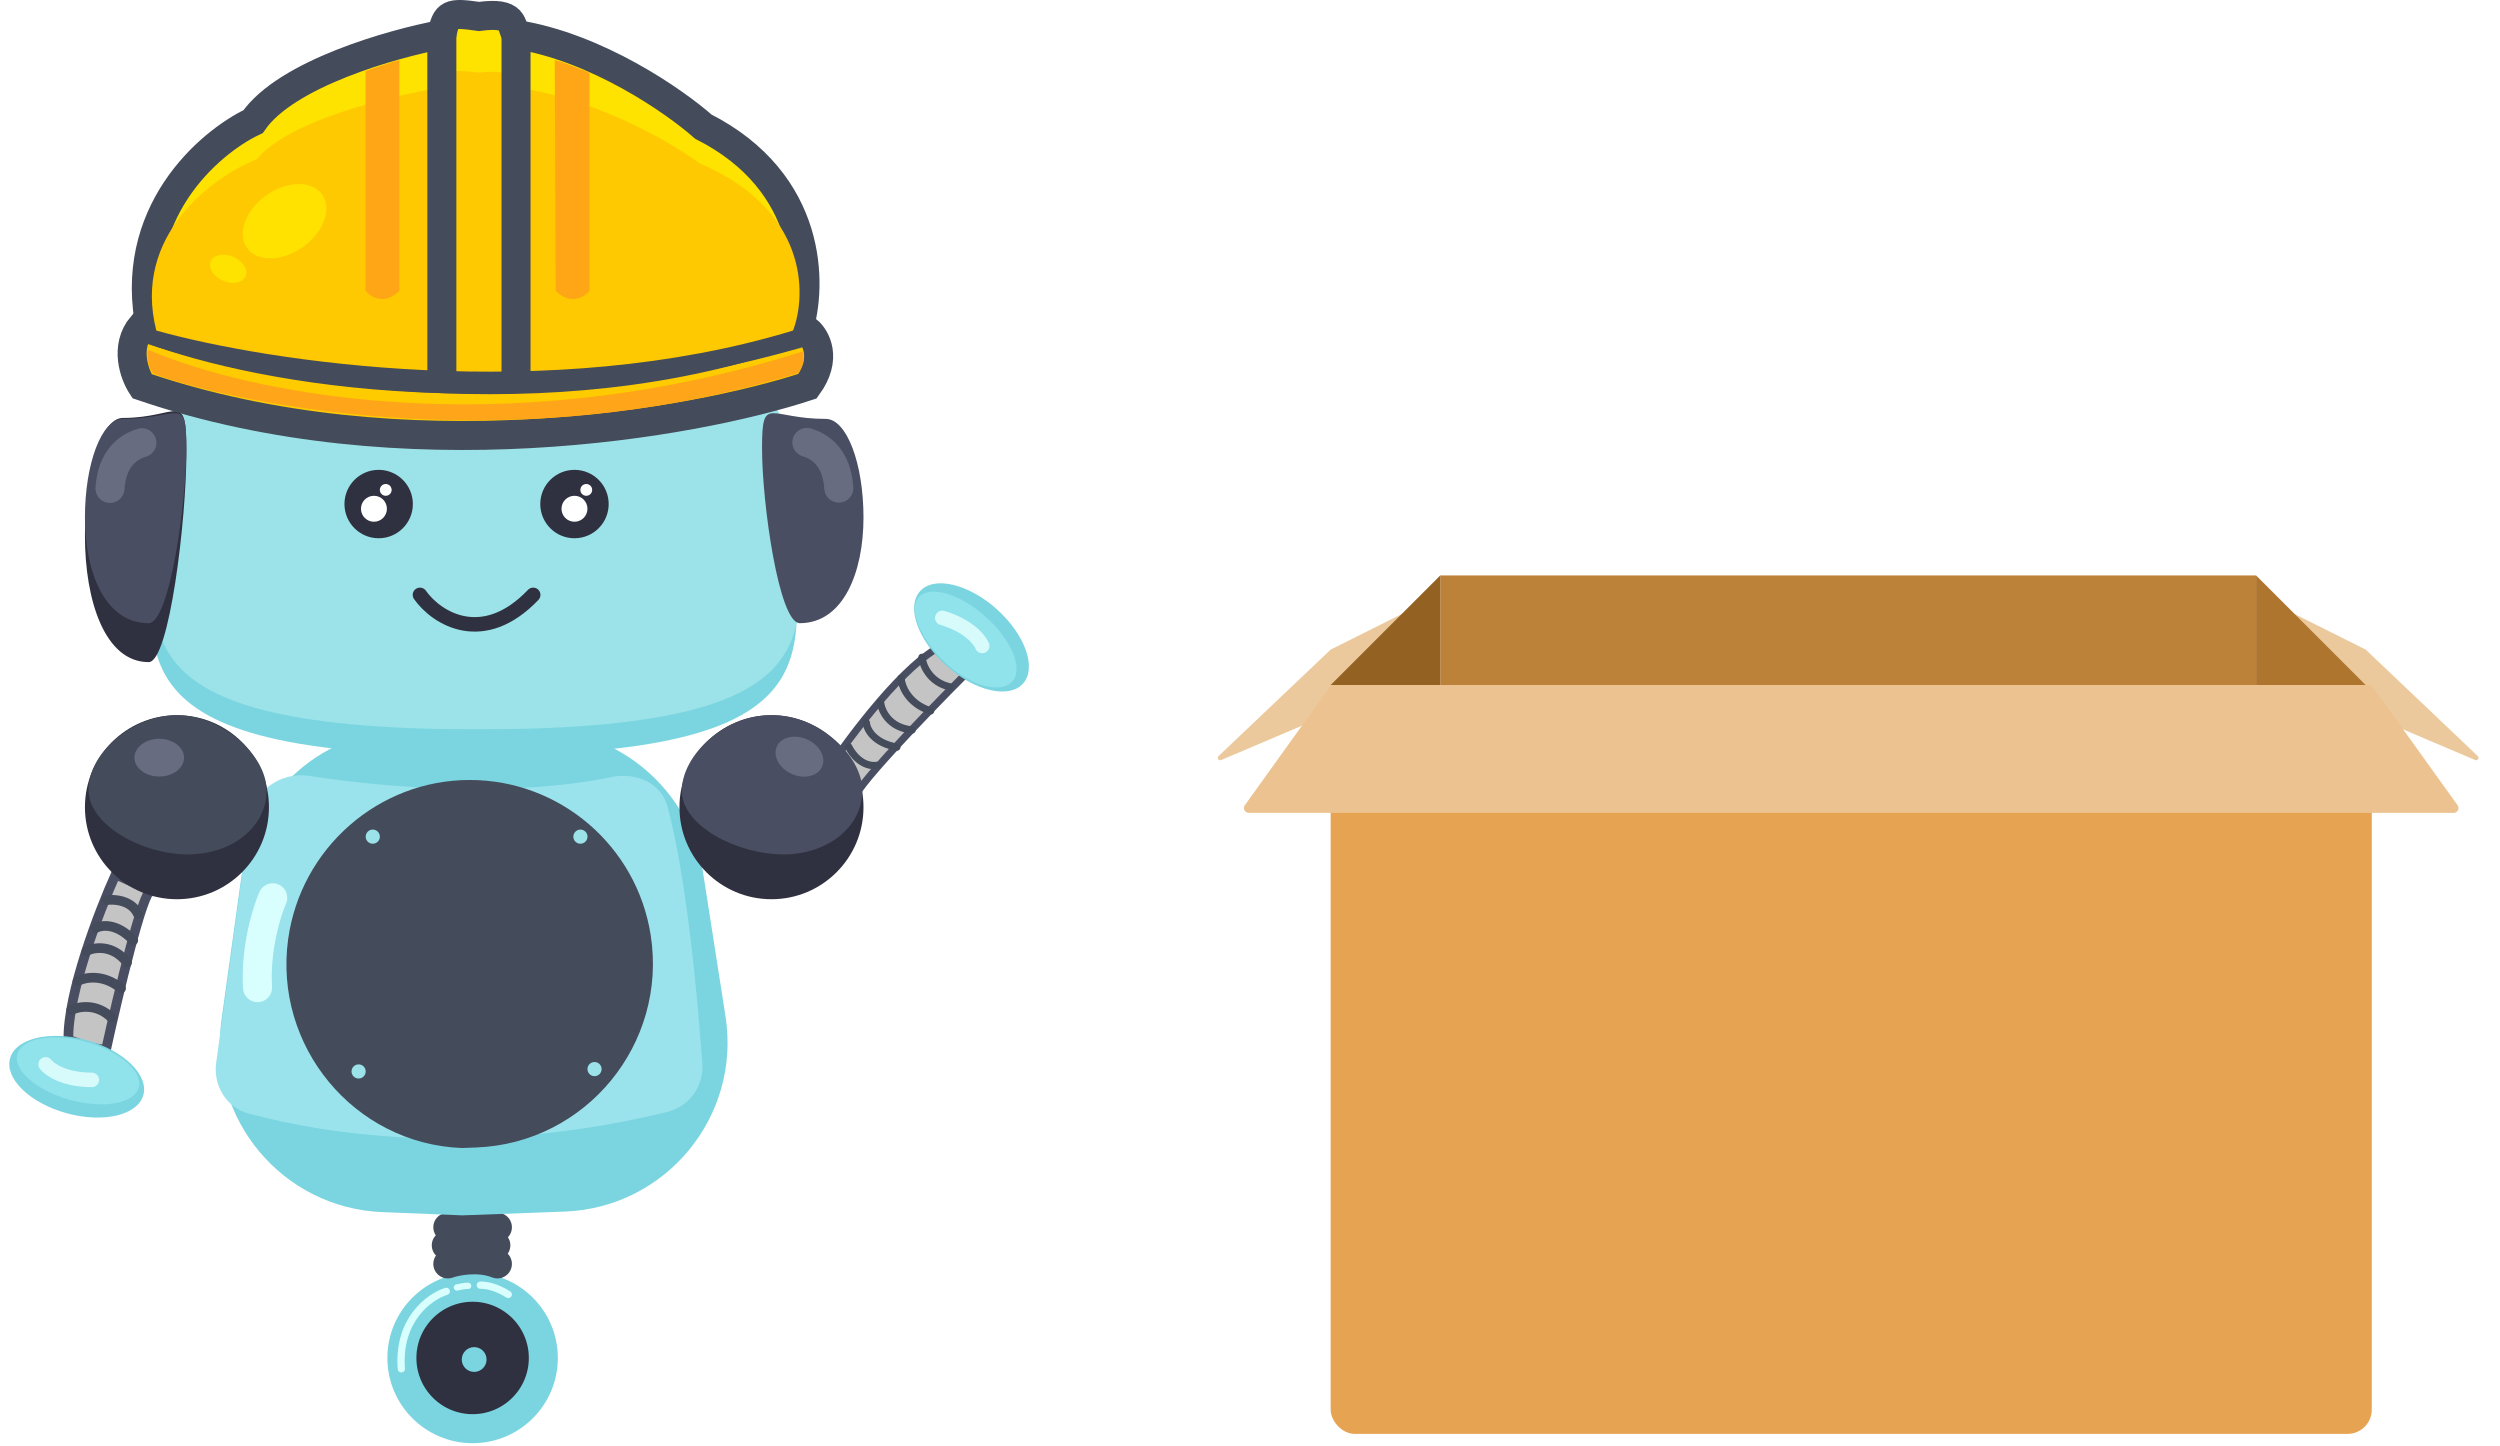 <svg width="517" height="299" viewBox="0 0 517 299" fill="none" xmlns="http://www.w3.org/2000/svg">
<rect x="297.844" y="119" width="168.714" height="22.663" fill="#BC8239"/>
<g filter="url(#filter0_d_767_1192)">
<path d="M275.254 143.473L295.99 121.009C296.367 120.601 295.896 119.974 295.399 120.223L275.248 130.298C275.204 130.32 275.163 130.349 275.127 130.383L252.004 152.35C251.6 152.733 252.031 153.39 252.544 153.172L275.082 143.594C275.147 143.566 275.206 143.525 275.254 143.473Z" fill="#EBC99C"/>
</g>
<g filter="url(#filter1_d_767_1192)">
<path d="M489.149 143.473L468.413 121.009C468.036 120.601 468.507 119.974 469.004 120.223L489.155 130.298C489.199 130.32 489.24 130.349 489.276 130.383L512.399 152.35C512.803 152.733 512.371 153.39 511.859 153.172L489.321 143.594C489.255 143.566 489.197 143.525 489.149 143.473Z" fill="#EBC99C"/>
</g>
<path d="M96.051 155.829C96.746 157.289 98.903 160.091 101.965 159.626" stroke="#444B5B" stroke-width="6" stroke-linecap="round"/>
<path d="M99.66 150.802C99.764 152.136 101.179 155.013 106.005 155.847" stroke="#444B5B" stroke-width="6" stroke-linecap="round"/>
<path d="M102.573 146.54C102.757 148.275 104.328 151.85 109.145 152.272M106.787 141.57C106.914 143.218 108.325 146.873 112.951 148.31" stroke="#444B5B" stroke-width="6" stroke-linecap="round"/>
<path d="M111.093 137.237C111.282 138.898 112.726 142.445 116.983 143.344" stroke="#444B5B" stroke-width="6" stroke-linecap="round"/>
<path d="M94.448 269.816L95.173 251.462H100.3L101.025 269.816H94.448Z" fill="#C4C4C4" stroke="#444B5B" stroke-width="6"/>
<circle cx="97.736" cy="280.827" r="14.625" fill="#303140" stroke="#7BD5E0" stroke-width="6"/>
<path d="M92.609 253.798C94.425 253.157 99.018 252.26 102.863 253.798" stroke="#444B5B" stroke-width="6" stroke-linecap="round"/>
<path d="M92.289 257.531C94.105 256.89 98.698 255.993 102.543 257.531" stroke="#444B5B" stroke-width="6" stroke-linecap="round"/>
<path d="M92.609 261.376C94.425 260.736 99.018 259.838 102.863 261.376" stroke="#444B5B" stroke-width="6" stroke-linecap="round"/>
<path d="M193.431 134.282C185.284 139.293 174.411 154.162 169.993 160.97C172.828 162.82 178.163 166.272 176.825 165.276C175.488 164.28 191.249 147.87 199.297 139.79C198.78 138.266 195.171 135.483 193.431 134.282Z" fill="#C4C4C4" stroke="#4A4E62" stroke-width="1.5"/>
<path d="M14.149 214.989C13.954 205.427 20.573 188.236 23.907 180.837C26.997 182.219 32.786 184.837 31.225 184.252C29.664 183.667 24.395 205.801 21.955 216.941C20.394 217.331 16.101 215.802 14.149 214.989Z" fill="#C4C4C4" stroke="#4A4E62" stroke-width="2"/>
<path d="M163.587 103.506C163.587 132.607 179.199 156.198 98.209 156.198C17.219 156.198 32.343 132.607 32.343 103.506C32.343 74.405 64.392 50.813 98.209 50.813C132.026 50.813 163.587 74.405 163.587 103.506Z" fill="#7BD5E0"/>
<path d="M164.186 100.179C164.186 127.712 179.811 150.831 98.753 150.831C17.695 150.831 32.833 127.712 32.833 100.179C32.833 72.645 64.908 50.326 98.753 50.326C132.598 50.326 164.186 72.645 164.186 100.179Z" fill="#9BE3E8"/>
<path d="M38.544 93.748C38.544 107.221 35.049 136.926 30.737 136.926C21.711 136.926 17.564 124.297 17.564 110.824C17.564 97.351 21.059 86.43 25.37 86.43C37.121 86.43 38.544 80.275 38.544 93.748Z" fill="#303140"/>
<path d="M38.544 92.75C38.544 104.023 35.049 128.876 30.737 128.876C21.711 128.876 17.564 118.31 17.564 107.037C17.564 95.765 21.059 86.627 25.37 86.627C37.121 86.627 38.544 81.478 38.544 92.75Z" fill="#4A4E62"/>
<path d="M49.961 181.012C52.366 163.711 67.159 150.831 84.627 150.831H110.805C128.047 150.831 142.721 163.388 145.385 180.423L150.037 210.173C153.277 230.888 137.701 249.784 116.749 250.557L95.627 251.337L79.059 250.666C58.398 249.829 42.962 231.357 45.809 210.876L49.961 181.012Z" fill="#7BD5E0"/>
<path d="M51.692 169.273L44.706 219.763C44.052 224.489 46.811 229.049 51.42 230.283C69.319 235.073 99.993 239.149 137.982 229.95C142.562 228.841 145.592 224.524 145.241 219.824C143.333 194.263 140.802 177.32 138.075 166.897C136.783 161.962 131.562 159.657 126.565 160.684C106.192 164.874 80.774 163.085 63.95 160.456C58.137 159.548 52.498 163.445 51.692 169.273Z" fill="#9BE3EC"/>
<circle cx="36.592" cy="166.932" r="19.028" fill="#303140"/>
<path d="M55.132 163.517C55.132 170.927 48.084 176.69 38.788 176.69C29.491 176.69 18.296 170.683 18.296 163.273C18.296 155.863 27.296 147.904 36.592 147.904C45.888 147.904 55.132 156.107 55.132 163.517Z" fill="#444B5B"/>
<circle cx="159.541" cy="166.932" r="19.028" fill="#303140"/>
<ellipse cx="15.861" cy="222.667" rx="14.298" ry="7.83" transform="rotate(15.359 15.861 222.667)" fill="#7BD5E0"/>
<ellipse cx="16.144" cy="221.454" rx="13.008" ry="6.228" transform="rotate(15.359 16.144 221.454)" fill="#90E2EB"/>
<ellipse cx="14.298" cy="7.83" rx="14.298" ry="7.83" transform="matrix(0.745 0.668 0.668 -0.745 185.026 128.098)" fill="#7BD5E0"/>
<path d="M166.996 68.391C104.316 86.981 49.123 75.442 29.362 67.348C25.668 71.757 27.823 77.527 29.362 79.861C83.462 98.331 143.66 87.557 166.996 79.861C171.166 74.141 168.734 69.831 166.996 68.391Z" fill="#FECA00" stroke="#444B5B" stroke-width="6"/>
<path d="M165.105 68.191C113.745 86.9 54.432 75.986 31.195 68.191C26.071 44.239 43.161 29.512 52.346 25.143C59.139 15.252 81.194 9.006 91.372 7.119C92.326 2.829 92.817 2.511 99.073 3.405C106.715 2.362 105.523 5.282 106.715 7.119C123.398 9.741 139.485 20.922 145.443 26.186C168.203 37.744 168.034 59.005 165.105 68.191Z" fill="#FEE200" stroke="#444B5B" stroke-width="6"/>
<path d="M164.001 68.358C113.499 83.759 55.176 74.775 32.327 68.358C27.289 48.642 44.093 36.519 53.126 32.922C59.804 24.781 81.491 19.639 91.5 18.086C92.437 14.555 92.92 14.293 99.072 15.028C106.586 14.17 105.414 16.574 106.586 18.086C122.99 20.244 138.809 29.448 144.668 33.781C167.048 43.296 166.882 60.797 164.001 68.358Z" fill="#FEC900"/>
<path d="M91.373 6.873V78.371M106.715 6.873V78.371" stroke="#444B5B" stroke-width="6"/>
<path d="M82.584 12.452C81.869 12.571 77.228 14.054 75.584 14.695V60.132C76.626 61.423 79.486 63.23 82.584 60.132V12.452Z" fill="#FFA616"/>
<path d="M114.72 12.452C115.681 12.452 120.369 14.519 121.908 15.015V60.132C120.866 61.423 118.006 63.23 114.907 60.132L114.72 12.452Z" fill="#FFA616"/>
<ellipse cx="58.849" cy="45.741" rx="9.533" ry="6.554" transform="rotate(-35.394 58.849 45.741)" fill="#FFE200"/>
<ellipse cx="47.179" cy="55.585" rx="3.917" ry="2.693" transform="rotate(-156.631 47.179 55.585)" fill="#FEE200"/>
<path d="M165.991 72.696C102.716 92.691 49.902 80.707 30.763 72.375C30.122 72.696 30.67 76.241 31.724 77.182C33.042 78.358 95.164 98.501 165.03 77.182C165.799 76.029 166.632 74.618 165.991 72.696Z" fill="#FFA519"/>
<path d="M157.589 92.75C157.589 104.023 161.084 128.876 165.396 128.876C174.422 128.876 178.569 118.31 178.569 107.037C178.569 95.765 175.074 86.627 170.763 86.627C159.012 86.627 157.589 81.478 157.589 92.75Z" fill="#4A4E62"/>
<path d="M178.325 163.517C178.325 170.927 171.277 176.69 161.98 176.69C152.684 176.69 141.001 170.927 141.001 163.517C141.001 156.106 150.027 147.66 159.785 147.904C169.081 147.904 178.325 156.106 178.325 163.517Z" fill="#4A4E62"/>
<path d="M29.351 91.56C26.363 92.454 23.143 94.904 22.743 101.008" stroke="#686C81" stroke-width="6" stroke-linecap="round"/>
<path d="M166.86 91.488C169.848 92.382 173.068 94.833 173.468 100.937" stroke="#686C81" stroke-width="6" stroke-linecap="round"/>
<ellipse cx="32.933" cy="156.686" rx="5.123" ry="3.903" fill="#686C81"/>
<ellipse cx="165.321" cy="156.482" rx="5.123" ry="3.903" transform="rotate(24.027 165.321 156.482)" fill="#686C81"/>
<circle cx="78.307" cy="104.238" r="7.074" fill="#303140"/>
<circle cx="77.331" cy="105.213" r="2.683" fill="white"/>
<circle cx="79.77" cy="101.31" r="1.22" fill="white"/>
<circle cx="118.802" cy="104.238" r="7.074" fill="#303140"/>
<path d="M86.845 123.021C90.423 128.063 100.018 133.755 110.264 123.021" stroke="#303140" stroke-width="3" stroke-linecap="round"/>
<circle cx="118.802" cy="105.213" r="2.683" fill="white"/>
<circle cx="121.241" cy="101.31" r="1.22" fill="white"/>
<path d="M209.379 140.876C211.675 138.315 209.2 132.351 203.851 127.556C198.502 122.761 192.304 120.949 190.008 123.511C187.712 126.072 190.481 132.548 195.83 137.343C201.179 142.138 207.082 143.438 209.379 140.876Z" fill="#90E2EB"/>
<path d="M9.427 220.112C10.267 221.19 13.356 223.339 18.992 223.317" stroke="#D7FBFB" stroke-width="3" stroke-linecap="round"/>
<path d="M203.118 133.581C202.62 132.309 200.272 129.368 194.862 127.783" stroke="#D7FBFB" stroke-width="3" stroke-linecap="round"/>
<path d="M59.595 194.179C62.191 175.452 78.23 161.301 97.137 161.301C115.8 161.301 131.689 174.948 134.565 193.388C138.073 215.881 121.171 236.461 98.422 237.303L95.475 237.412C73.162 236.506 56.528 216.299 59.595 194.179Z" fill="#444B5B"/>
<circle cx="77.089" cy="173.019" r="1.464" fill="#9BE3E8"/>
<circle cx="74.16" cy="221.576" r="1.464" fill="#9BE3E8"/>
<circle cx="120.029" cy="173.019" r="1.464" fill="#9BE3E8"/>
<circle cx="122.949" cy="221.088" r="1.464" fill="#9BE3E8"/>
<path d="M22.111 186.134C23.713 185.92 27.238 186.198 28.52 189.018" stroke="#444B5B" stroke-width="2" stroke-linecap="round"/>
<path d="M175.512 154.44C176.2 155.902 178.341 158.716 181.406 158.268" stroke="#444B5B" stroke-width="1.5" stroke-linecap="round"/>
<path d="M19.868 191.902C21.043 191.261 24.226 190.877 27.559 194.466" stroke="#444B5B" stroke-width="2" stroke-linecap="round"/>
<path d="M179.149 149.432C179.246 150.767 180.645 153.651 185.467 154.511" stroke="#444B5B" stroke-width="1.5" stroke-linecap="round"/>
<path d="M17.887 196.669C19.441 195.876 23.294 195.242 26.277 199.048M16.023 202.913C17.473 202.12 21.305 201.307 25.034 204.399" stroke="#444B5B" stroke-width="2" stroke-linecap="round"/>
<path d="M182.086 145.186C182.26 146.921 183.812 150.505 188.626 150.954M186.327 140.239C186.445 141.888 187.836 145.55 192.454 147.012" stroke="#444B5B" stroke-width="1.5" stroke-linecap="round"/>
<path d="M14.741 208.886C16.236 208.138 19.996 207.412 23.072 210.488" stroke="#444B5B" stroke-width="2" stroke-linecap="round"/>
<path d="M190.656 135.929C190.836 137.591 192.26 141.146 196.512 142.068" stroke="#444B5B" stroke-width="1.5" stroke-linecap="round"/>
<path d="M56.399 185.655C55.144 188.528 52.761 196.267 53.263 204.241" stroke="#D8FFFD" stroke-width="6" stroke-linecap="round"/>
<path d="M99.339 265.766C100.62 265.766 102.543 266.087 105.107 267.689" stroke="#D8FFFD" stroke-width="1.5" stroke-linecap="round"/>
<path d="M92.289 267.048C88.871 268.116 82.227 272.816 82.996 283.07" stroke="#D8FFFD" stroke-width="1.5" stroke-linecap="round"/>
<path d="M94.499 266.255C95.057 266.115 96.299 265.85 96.808 265.918" stroke="#D8FFFD" stroke-width="1.3" stroke-linecap="round"/>
<circle cx="98.057" cy="281.148" r="2.564" fill="#7BD5E0"/>
<rect x="275.181" y="141.663" width="215.299" height="154.864" rx="5" fill="#E6A352"/>
<path d="M275.181 141.663L297.844 119V141.663H275.181Z" fill="#936122"/>
<path d="M489.873 141.663H275.789C275.467 141.663 275.164 141.818 274.977 142.08L257.432 166.52C256.957 167.182 257.43 168.103 258.244 168.103H507.418C508.232 168.103 508.705 167.182 508.23 166.52L490.685 142.08C490.498 141.818 490.195 141.663 489.873 141.663Z" fill="#ECC290"/>
<path d="M489.221 141.663L466.558 119V141.663H489.221Z" fill="#AE752E"/>
<defs>
<filter id="filter0_d_767_1192" x="247.845" y="120.166" width="52.282" height="41.05" filterUnits="userSpaceOnUse" color-interpolation-filters="sRGB">
<feFlood flood-opacity="0" result="BackgroundImageFix"/>
<feColorMatrix in="SourceAlpha" type="matrix" values="0 0 0 0 0 0 0 0 0 0 0 0 0 0 0 0 0 0 127 0" result="hardAlpha"/>
<feOffset dy="4"/>
<feGaussianBlur stdDeviation="2"/>
<feComposite in2="hardAlpha" operator="out"/>
<feColorMatrix type="matrix" values="0 0 0 0 0 0 0 0 0 0 0 0 0 0 0 0 0 0 0.1 0"/>
<feBlend mode="normal" in2="BackgroundImageFix" result="effect1_dropShadow_767_1192"/>
<feBlend mode="normal" in="SourceGraphic" in2="effect1_dropShadow_767_1192" result="shape"/>
</filter>
<filter id="filter1_d_767_1192" x="464.277" y="120.166" width="52.282" height="41.05" filterUnits="userSpaceOnUse" color-interpolation-filters="sRGB">
<feFlood flood-opacity="0" result="BackgroundImageFix"/>
<feColorMatrix in="SourceAlpha" type="matrix" values="0 0 0 0 0 0 0 0 0 0 0 0 0 0 0 0 0 0 127 0" result="hardAlpha"/>
<feOffset dy="4"/>
<feGaussianBlur stdDeviation="2"/>
<feComposite in2="hardAlpha" operator="out"/>
<feColorMatrix type="matrix" values="0 0 0 0 0 0 0 0 0 0 0 0 0 0 0 0 0 0 0.1 0"/>
<feBlend mode="normal" in2="BackgroundImageFix" result="effect1_dropShadow_767_1192"/>
<feBlend mode="normal" in="SourceGraphic" in2="effect1_dropShadow_767_1192" result="shape"/>
</filter>
</defs>
</svg>
